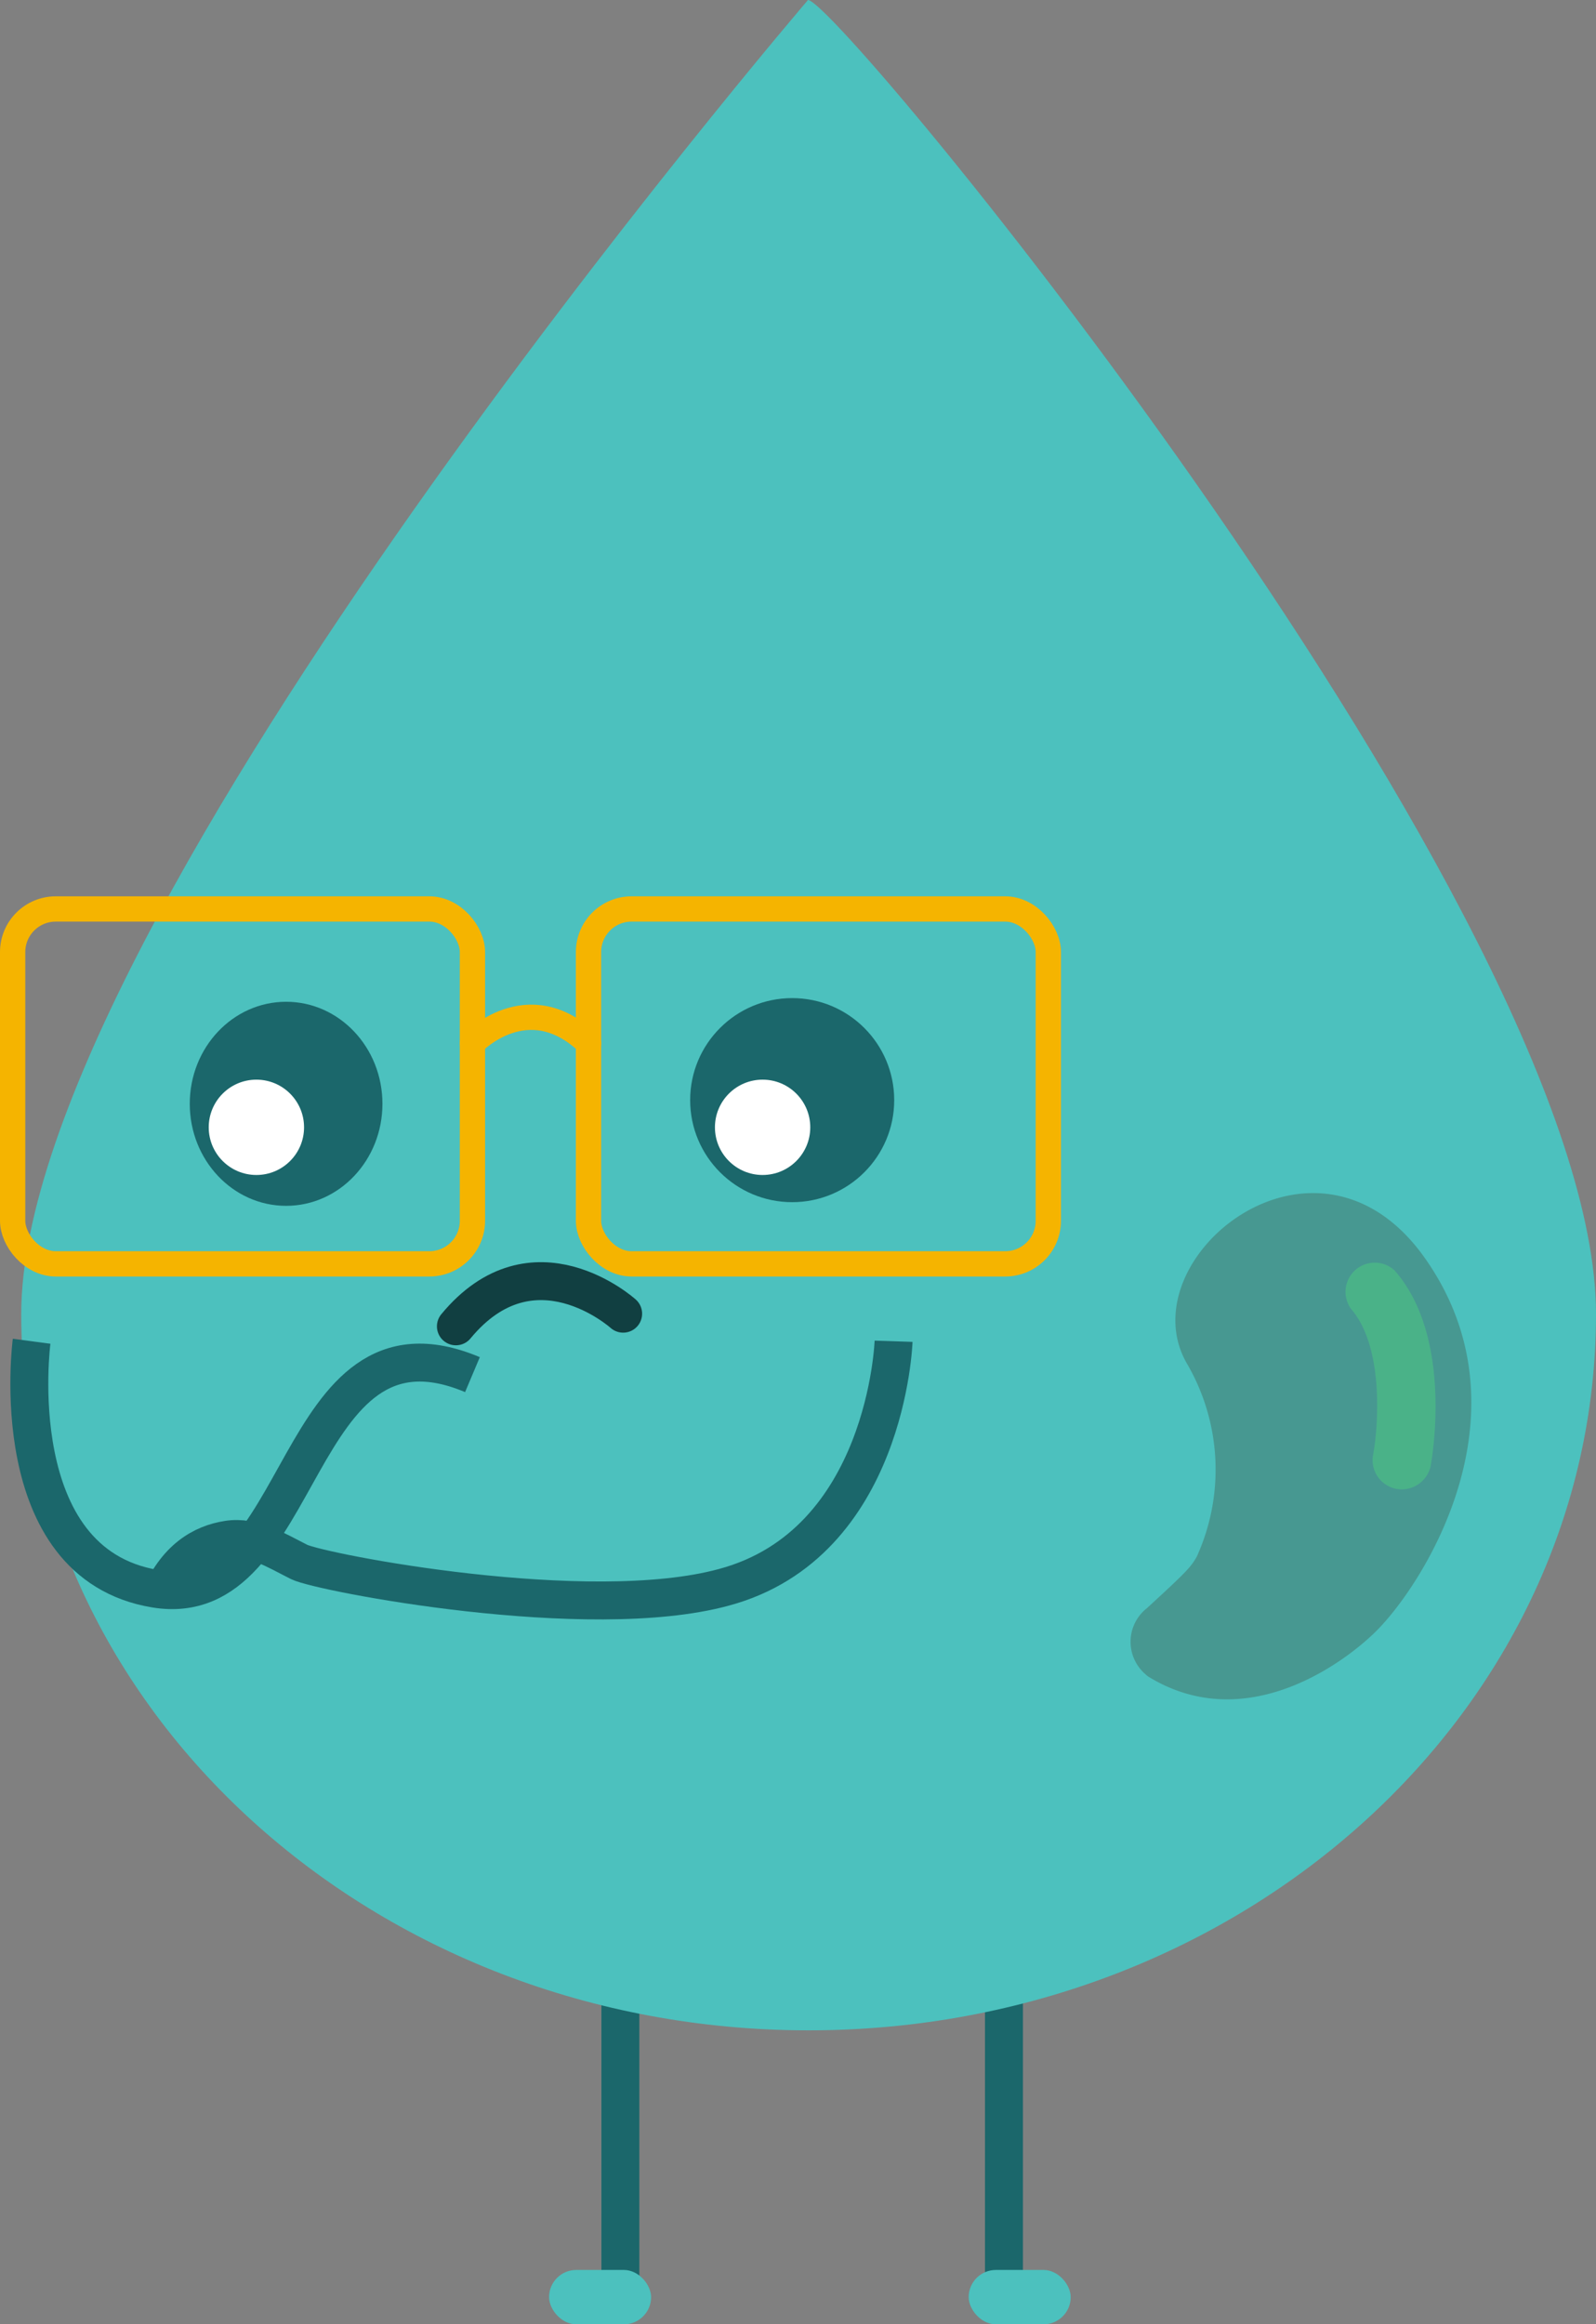 <svg xmlns="http://www.w3.org/2000/svg" viewBox="0 0 126.24 183.83"><rect x="0" y="0" width="126.24" height="183.83" fill="#808080" stroke="none"/><defs><style>.cls-1,.cls-5,.cls-8,.cls-9{fill:none;stroke-miterlimit:10;}.cls-1{stroke:#1b676b;}.cls-1,.cls-5{stroke-width:3px;}.cls-2{fill:#4cc1be;}.cls-3{fill:#1b676b;}.cls-4{fill:#fff;}.cls-5{stroke:#113f41;}.cls-5,.cls-9{stroke-linecap:round;}.cls-6{fill:#479891;}.cls-7{fill:#4ab288;}.cls-8,.cls-9{stroke:#f5b400;stroke-width:2px;}</style></defs><g id="Layer_2" data-name="Layer 2"><g id="Layer_10" data-name="Layer 10"><line class="cls-1" x1="49.07" y1="149.58" x2="49.07" y2="180.83"/><line class="cls-1" x1="79.41" y1="152.7" x2="79.41" y2="180.83"/><rect class="cls-2" x="43.43" y="179.53" width="8.07" height="4.3" rx="2.15"/><rect class="cls-2" x="76.62" y="179.53" width="8.07" height="4.3" rx="2.15"/><path class="cls-2" d="M126.24,103.92c0,31.29-27.88,56.66-62.28,56.66S1.68,135.21,1.68,103.92,63.91,0,63.91,0C66.35,0,126.24,72.63,126.24,103.92Z"/><ellipse class="cls-3" cx="22.63" cy="87.3" rx="7.62" ry="8.07"/><circle class="cls-3" cx="62.66" cy="87.01" r="8.07"/><circle class="cls-4" cx="20.28" cy="89.16" r="3.77"/><circle class="cls-4" cx="60.32" cy="89.16" r="3.77"/><path class="cls-5" d="M49.29,103.9s-7.11-6.41-13.23,1"/><path class="cls-6" d="M94.66,123.12a16.65,16.65,0,0,0-.82-15.35c-4.63-8.26,10.28-20.44,18.87-8.26s-.1,25.77-3.87,29.51c-2.54,2.52-10.32,8.3-18,3.59a1.24,1.24,0,0,1-.22-.18,3.38,3.38,0,0,1,.1-5.24C93.75,124.4,94.16,124,94.66,123.12Z"/><path class="cls-7" d="M112.24,117.35a2.31,2.31,0,0,1-3.63-2.3c.41-2.19.89-8.53-1.77-11.56a2.31,2.31,0,0,1,3.48-3c4.69,5.35,2.91,15.06,2.84,15.47A2.33,2.33,0,0,1,112.24,117.35Z"/><path class="cls-1" d="M70.68,106.08s-.53,16-13.42,19.46c-10.75,2.93-31.89-1.17-33.59-2-1.85-.93-3.64-2.08-5.64-1.77s-4.14,1.47-5.5,4.84"/><path class="cls-1" d="M2.5,106.08s-2.33,17.56,9.77,19.57,10.7-23,25.1-16.93"/><rect class="cls-8" x="1" y="71.89" width="36.37" height="28.07" rx="3.41"/><rect class="cls-8" x="46.55" y="71.89" width="36.37" height="28.07" rx="3.41"/><path class="cls-9" d="M37.37,82.51s4.36-4.62,9.18,0"/></g></g></svg>